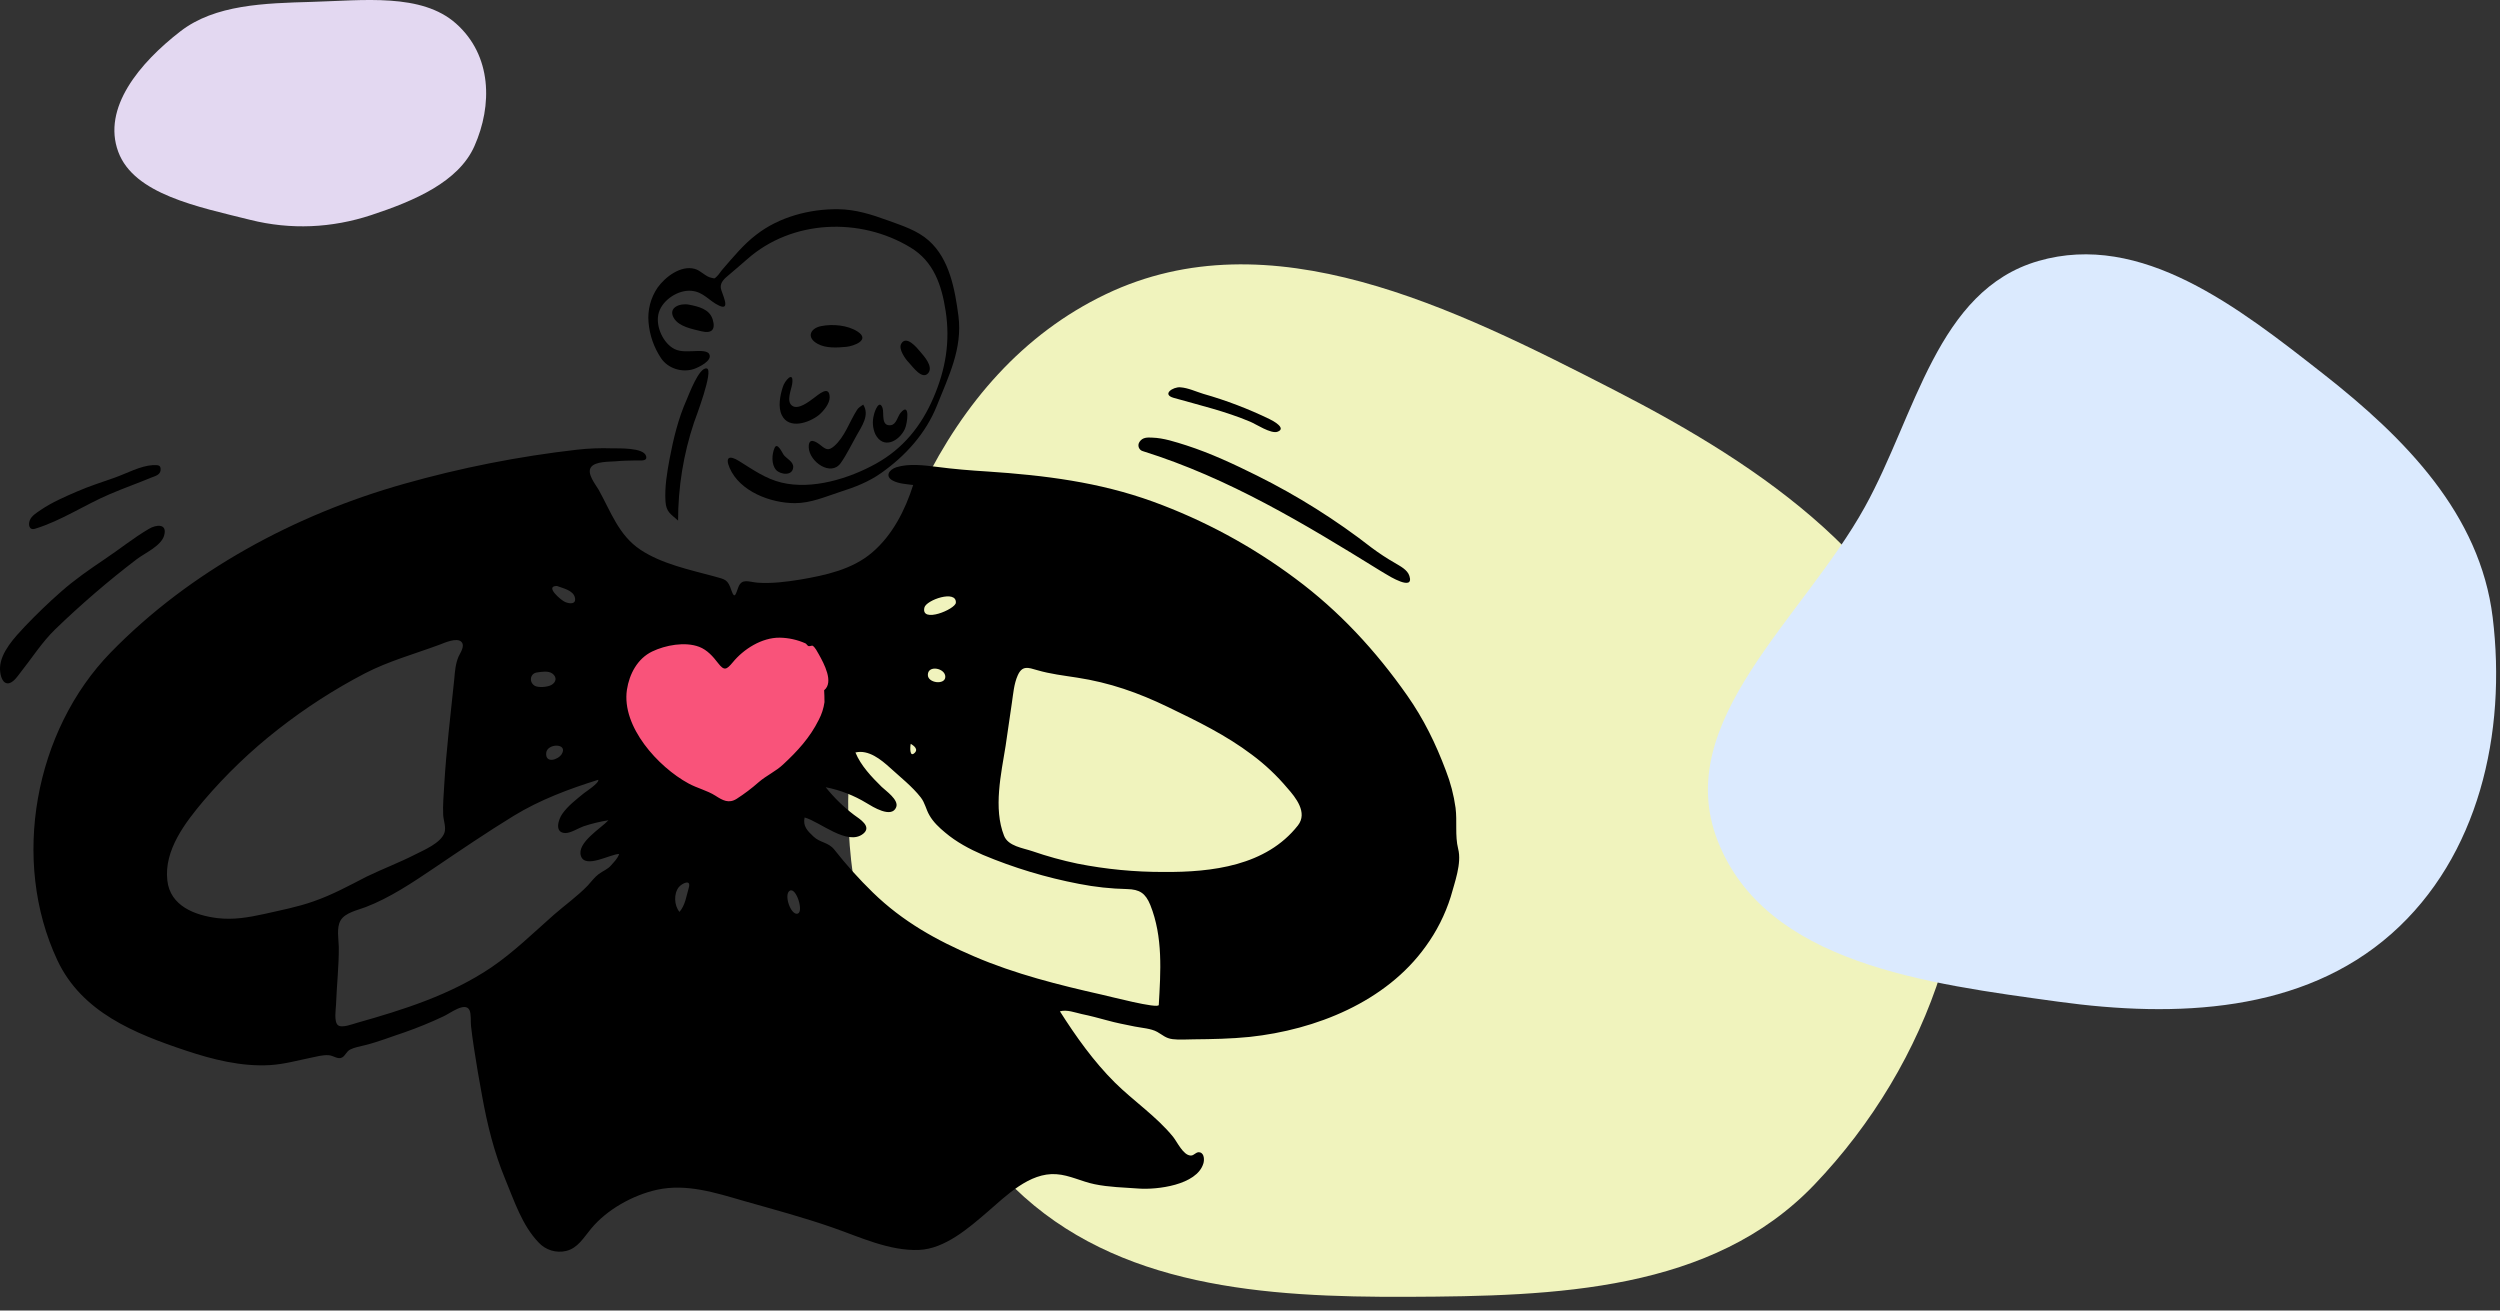 <svg width="1446" height="758" viewBox="0 0 1446 758" fill="none" xmlns="http://www.w3.org/2000/svg">
<rect x="0" y="0" width="1446" height="758" fill="#333333" stroke="none"/>
<g clip-path="url(#clip0)">
<path fill-rule="evenodd" clip-rule="evenodd" d="M639.653 170.147C734.451 124.843 840.578 177.778 934.035 225.787C1020.03 269.965 1104.89 327.477 1128.45 421.243C1151.99 514.948 1116.21 615.322 1049.46 685.175C990.334 747.048 899.802 749.73 814.224 750.082C731.448 750.423 646.116 744.77 586.753 687.08C519.502 621.724 482.522 530.294 492.069 437.005C502.957 330.615 543.161 216.261 639.653 170.147Z" fill="#F0F3BD"/>
<g clip-path="url(#clip1)">
<path fill-rule="evenodd" clip-rule="evenodd" d="M358.816 374.528C349.719 381.129 351.118 394.13 353.918 403.531C357.917 417.432 366.014 430.233 375.112 441.334C391.408 461.035 419.001 483.037 444.394 465.836C467.088 450.435 481.385 419.432 486.283 393.33C487.783 385.229 489.882 373.228 482.684 367.127C472.087 358.127 453.392 359.827 440.595 360.927C432.197 361.727 424.099 364.227 415.702 363.027C396.507 360.327 374.912 362.827 358.816 374.528Z" fill="#F9537A"/>
<path fill-rule="evenodd" clip-rule="evenodd" d="M750.715 477.437C732.32 500.839 700.928 504.539 673.135 504.339C656.388 504.393 639.678 502.785 623.248 499.539C614.407 497.691 605.692 495.286 597.155 492.338C591.556 490.438 583.158 489.438 580.759 483.438C574.461 467.536 579.059 447.535 581.659 431.333C582.958 423.132 583.958 414.832 585.258 406.631C586.058 401.331 586.458 395.53 588.657 390.63C591.256 384.829 594.555 386.029 599.954 387.629C607.452 389.83 615.25 390.73 622.948 391.93C641.843 394.83 658.339 400.63 675.534 408.931C692.53 417.132 709.026 425.133 724.122 436.534C731.682 442.147 738.56 448.625 744.617 455.835C749.415 461.236 756.514 470.036 750.715 477.437V477.437ZM670.236 581.246C670.136 583.746 641.243 576.146 637.444 575.346C612.551 569.745 587.057 563.344 563.563 553.244C541.569 543.843 522.174 533.042 504.879 516.24C496.903 508.479 489.455 500.193 482.584 491.438C479.085 487.038 474.386 487.538 470.487 483.838C466.988 480.537 464.289 477.837 465.389 472.837C474.087 475.137 490.182 489.538 499.28 482.237C504.479 478.037 497.281 473.737 493.981 471.337C487.871 466.707 482.363 461.332 477.586 455.335C485.966 456.976 493.988 460.091 501.28 464.536C504.579 466.536 515.776 473.637 518.375 466.836C519.975 462.636 512.377 457.435 509.977 455.135C504.179 449.435 497.88 442.834 494.781 435.233C502.379 433.433 509.577 439.334 514.876 444.134C520.674 449.435 527.773 455.035 532.571 461.236C535.071 464.436 535.571 468.136 537.57 471.537C539.77 475.437 543.269 478.737 546.668 481.537C553.166 487.038 560.664 491.038 568.462 494.439C586.389 501.963 605.052 507.594 624.148 511.24C633.308 513.04 642.607 514.044 651.941 514.24C659.239 514.44 662.538 516.64 665.337 523.441C672.735 541.943 671.336 562.044 670.236 581.246ZM452.992 442.134C448.793 446.134 443.295 448.535 438.796 452.435C434.81 455.95 430.566 459.159 426.099 462.036C421.5 464.936 418.001 462.936 413.802 460.236C408.903 457.135 403.305 455.935 398.206 453.135C380.711 443.634 359.416 420.332 362.615 398.93C364.015 389.83 368.714 380.929 377.212 376.828C384.91 373.128 396.207 371.028 404.405 374.128C409.103 375.928 412.402 379.729 415.402 383.629C418.901 388.129 420.2 387.429 423.8 383.129C430.098 375.428 440.595 368.728 450.993 368.828C456.13 368.91 461.197 370.033 465.889 372.128C466.489 372.428 466.888 373.328 467.488 373.628C468.288 374.028 469.488 373.228 470.088 373.528C471.487 374.428 472.787 377.028 473.587 378.429C476.686 383.929 482.384 394.63 476.686 399.23C476.686 399.23 476.986 405.431 476.886 406.131C476.381 409.696 475.265 413.147 473.587 416.332C468.488 426.633 461.19 434.533 452.992 442.134V442.134ZM461.39 528.441C457.391 529.642 453.092 517.14 456.891 515.14C460.59 513.24 464.989 527.341 461.39 528.441ZM398.406 513.44C397.006 518.141 396.407 523.541 393.008 527.441C389.908 523.741 389.608 516.94 392.608 513.14C394.407 510.94 399.906 508.24 398.406 513.44V513.44ZM526.773 430.233C526.773 430.333 531.572 432.633 529.272 435.233C525.973 438.734 526.373 431.933 526.773 430.233ZM546.768 391.53C546.668 396.33 536.57 395.13 536.67 390.33C536.67 384.429 546.868 386.429 546.768 391.53ZM534.671 351.426C535.671 347.026 553.366 340.925 552.866 348.626C552.566 352.426 532.471 360.727 534.671 351.426ZM353.518 500.439C351.518 502.839 348.719 503.739 346.32 505.54C343.82 507.44 342.021 509.94 339.921 512.24C333.923 518.441 326.725 523.541 320.326 529.142C308.529 539.542 297.132 550.743 284.036 559.644C260.542 575.446 233.349 584.046 206.356 591.647C204.156 592.247 197.658 594.847 195.459 592.947C193.059 590.947 194.259 583.746 194.359 581.046C194.759 569.945 196.058 558.744 195.958 547.643C195.858 543.143 194.559 536.642 196.958 532.442C199.557 527.841 206.956 526.441 211.554 524.641C225.451 519.341 238.847 510.34 251.144 502.039C266.24 491.838 281.536 481.437 297.032 471.937C312.228 462.636 329.024 456.335 346.02 451.035C346.819 452.735 338.722 458.035 337.822 458.735C333.423 462.336 328.524 466.036 325.225 470.736C322.926 474.037 320.526 481.637 326.925 481.837C330.024 481.937 334.623 478.937 337.522 477.937C342.215 476.372 347.03 475.201 351.918 474.437C347.719 479.037 333.423 487.438 336.022 495.139C338.522 502.639 353.118 493.939 358.117 493.939C357.217 496.639 355.217 498.439 353.518 500.439V500.439ZM181.362 521.341C172.065 524.641 162.467 526.441 152.87 528.641C143.672 530.642 135.174 532.142 125.777 531.042C112.78 529.442 98.384 524.041 96.784 509.24C94.784 491.738 107.181 475.737 117.779 463.136C130.711 447.948 145.147 434.109 160.867 421.832C176.595 409.504 193.429 398.656 211.154 389.429C224.651 382.429 239.847 378.229 254.143 372.928C256.843 371.928 264.341 368.428 266.94 371.328C269.04 373.628 266.24 377.628 265.24 379.729C263.441 384.029 263.141 388.229 262.741 392.83C260.642 413.232 258.142 433.633 256.943 454.035C256.643 459.736 256.043 465.736 256.343 471.437C256.543 474.637 258.142 478.637 257.043 481.737C254.943 487.638 245.246 491.638 240.147 494.239C230.949 498.939 221.352 502.539 212.054 507.04C201.957 512.24 192.059 517.641 181.362 521.341ZM310.729 388.929C313.328 388.529 317.127 387.929 319.427 389.53C322.426 391.73 321.626 394.73 318.827 396.23C316.627 397.43 311.529 397.83 309.429 396.73C305.83 394.73 306.43 389.429 310.729 388.929ZM324.925 436.134C322.826 439.534 315.328 441.834 315.927 435.433C316.527 429.833 328.724 429.733 324.925 436.134ZM322.126 338.925C325.425 340.225 331.523 341.325 332.523 345.626C333.423 349.626 329.624 349.326 326.925 348.226C324.625 347.326 314.728 338.925 322.126 338.925V338.925ZM843.391 490.938C841.492 483.338 842.891 475.037 841.892 467.236C840.876 459.874 838.997 452.657 836.293 445.734C830.394 430.033 823.496 415.932 813.899 402.231C795.703 376.328 774.709 353.526 749.215 334.625C724.071 315.852 696.318 300.859 666.837 290.121C635.645 278.82 604.153 274.92 571.261 272.719C561.464 272.119 551.567 271.319 541.769 270.019C534.571 269.119 525.673 268.019 518.575 270.219C514.176 271.619 511.677 275.52 516.476 278.02C519.875 279.82 524.374 280.02 528.173 280.52C523.574 295.021 516.176 309.623 504.379 319.623C492.882 329.424 477.486 332.725 462.889 335.225C454.991 336.525 446.194 337.625 438.196 337.025C433.097 336.625 429.198 334.325 427.099 339.525C425.699 343.125 424.999 347.126 423.1 341.625C420.9 335.125 419.801 335.225 412.902 333.325C398.806 329.524 382.71 326.124 370.513 318.023C357.817 309.623 353.318 295.921 346.22 283.22C344.42 280.12 339.121 273.72 341.921 270.119C344.42 266.819 352.418 267.119 356.117 266.819C360.016 266.419 363.915 266.419 367.814 266.319C370.113 266.219 374.612 267.119 373.712 263.819C372.313 258.718 357.617 259.418 354.018 259.318C347.209 259.083 340.392 259.351 333.623 260.118C299.888 263.981 266.521 270.57 233.849 279.82C170.965 297.522 109.981 330.224 64.093 377.328C20.004 422.532 6.107 497.739 33.2 555.444C47.297 585.446 77.789 597.747 107.481 607.648C123.077 612.849 139.673 617.049 156.269 616.049C164.267 615.549 171.765 613.449 179.563 611.849C182.962 611.149 186.761 610.049 190.26 610.349C192.859 610.549 195.459 612.949 197.858 611.649C199.657 610.749 200.357 608.148 202.557 607.048C205.156 605.748 208.255 605.248 211.054 604.548C218.753 602.648 226.251 599.648 233.849 597.147C241.57 594.444 249.145 591.34 256.543 587.847C260.342 586.146 269.04 579.246 271.539 584.246C272.639 586.546 272.139 590.947 272.439 593.447C272.939 597.647 273.438 601.848 274.138 606.148C275.538 615.449 277.137 624.65 278.837 633.851C281.836 650.452 285.735 666.353 292.234 682.055C297.432 694.556 301.931 708.657 311.529 718.658C313.51 720.805 316.025 722.39 318.817 723.25C321.608 724.111 324.578 724.217 327.424 723.558C334.223 721.958 337.622 715.758 341.821 710.757C350.918 699.656 366.014 691.256 380.011 688.155C397.106 684.455 413.702 689.855 429.998 694.556C447.194 699.456 464.789 704.157 481.685 710.057C497.48 715.558 514.476 723.658 531.572 722.958C546.468 722.358 560.364 710.257 571.161 700.956C581.959 691.656 595.455 678.054 610.951 679.154C618.649 679.655 625.647 683.455 633.145 684.955C641.343 686.655 650.141 686.855 658.539 687.455C668.936 688.255 692.23 685.555 696.029 672.954C696.629 671.054 696.629 667.253 694.13 666.553C691.83 665.853 690.731 668.554 688.631 668.354C684.332 668.154 680.933 660.553 678.534 657.553C668.936 645.752 655.64 636.851 644.842 626.15C632.646 614.049 622.248 599.448 613.051 584.946C617.25 583.846 621.648 585.646 625.747 586.546C630.646 587.547 635.445 588.847 640.244 590.147C645.542 591.647 650.941 592.647 656.339 593.747C660.338 594.547 665.737 594.847 669.336 596.847C672.535 598.648 674.235 600.548 678.234 601.048C682.233 601.548 686.332 601.148 690.331 601.148C701.228 601.048 712.025 600.848 722.822 599.748C761.012 595.647 801.602 579.546 824.596 547.443C830.952 538.726 835.849 529.031 839.092 518.741C841.292 510.64 845.591 499.339 843.391 490.938" fill="black"/>
<path fill-rule="evenodd" clip-rule="evenodd" d="M484.784 121.006C494.881 121.106 504.279 124.106 513.576 127.507C521.774 130.507 530.572 133.207 537.27 139.208C549.267 149.909 552.366 167.61 554.366 182.811C556.765 201.713 548.667 217.614 541.869 234.716C535.471 250.717 523.674 263.718 509.777 273.519C502.479 278.72 494.381 281.82 485.884 284.52C477.286 287.32 468.988 291.021 459.79 291.021C445.794 291.021 427.899 284.32 422 270.619C419.301 264.318 421.9 263.218 427.399 266.619C435.297 271.519 442.795 276.92 451.992 279.12C469.788 283.42 491.182 276.82 506.778 268.119C522.374 259.418 532.871 246.417 539.87 230.116C546.968 213.714 549.667 197.513 546.968 179.911C544.668 164.91 540.07 151.209 526.573 143.108C497.481 125.507 458.191 127.007 432.297 149.809C428.698 152.909 425.199 156.009 421.6 159.009C419.301 160.91 416.501 163.21 416.901 166.51C417.201 169.31 423.2 180.111 416.002 176.811C410.103 174.111 407.004 168.81 399.906 168.21C392.408 167.51 383.41 173.311 381.111 180.611C378.911 187.612 382.81 197.113 388.809 201.113C392.508 203.613 396.607 203.213 400.806 203.113C402.905 203.113 408.704 202.413 410.103 204.613C412.603 208.514 403.905 212.614 401.105 213.514C394.307 215.614 386.309 213.114 382.31 207.114C378.203 200.931 375.726 193.81 375.112 186.412C374.494 179.345 376.33 172.281 380.311 166.41C384.71 160.21 393.707 153.309 401.805 155.509C405.304 156.409 408.104 160.109 411.603 160.71C413.802 161.11 412.902 161.41 414.702 159.809C415.802 158.809 416.901 156.909 418.001 155.709C424.1 148.709 430.098 141.308 437.496 135.707C450.593 125.507 468.288 120.806 484.784 121.006ZM447.993 259.118C449.593 255.418 452.492 262.018 453.292 263.118C454.992 265.319 458.991 267.019 458.791 270.219C458.491 275.519 451.293 274.519 448.893 271.819C446.094 268.619 446.394 262.818 447.993 259.118ZM499.28 234.016C503.179 240.116 498.38 246.617 495.381 252.017C492.482 257.118 489.683 263.018 486.283 267.819C480.585 275.819 468.188 267.119 467.788 258.918C467.488 252.617 471.987 255.318 474.886 257.718C477.886 260.118 479.285 260.718 482.384 258.118C488.583 252.818 491.382 243.817 495.681 237.116C496.481 235.716 498.08 234.916 499.28 234.016ZM510.477 236.016C511.477 238.916 509.378 246.717 515.276 245.917C518.475 245.517 519.175 240.816 520.875 238.816C526.573 232.016 524.873 244.917 523.374 248.117C520.075 255.218 510.877 260.118 506.278 251.117C504.72 247.59 504.437 243.63 505.479 239.916C505.878 237.916 508.578 230.616 510.477 236.016ZM458.191 222.115C457.691 225.515 454.492 232.416 458.391 234.816C461.89 237.016 467.888 232.316 470.588 230.316C473.387 228.315 479.685 222.415 479.885 229.715C479.985 233.416 476.286 237.816 473.687 240.016C468.088 244.517 456.291 248.617 452.192 240.116C449.893 235.416 451.193 228.815 452.692 224.115C453.692 220.215 459.39 213.814 458.191 222.115V222.115ZM532.172 203.313C534.471 206.013 539.87 211.914 536.97 215.714C533.471 220.115 527.873 212.014 525.673 209.714C523.674 207.714 519.475 201.813 521.274 198.813C524.174 193.712 530.172 200.913 532.172 203.313ZM496.081 191.812C503.579 196.713 493.682 200.213 489.483 200.613C484.284 201.113 477.686 201.513 472.987 198.913C466.289 195.313 468.488 189.912 474.986 188.612C481.585 187.312 490.282 188.012 496.081 191.812V191.812ZM398.506 176.211C404.005 177.311 410.303 178.711 412.203 184.712C414.102 190.912 411.403 193.012 405.704 191.612C400.506 190.312 392.708 189.012 389.708 183.912C386.209 177.811 393.407 175.211 398.506 176.211V176.211Z" fill="black"/>
<path fill-rule="evenodd" clip-rule="evenodd" d="M94.885 309.923C92.985 315.923 83.687 319.923 78.989 323.524C62.521 336.1 46.799 349.624 31.901 364.027C24.203 371.528 18.404 380.729 11.806 389.029C10.206 391.03 7.307 395.63 4.108 395.23C0.609 394.73 -0.091 388.729 0.009 386.129C0.409 377.128 8.607 368.528 14.405 362.327C21.004 355.426 28.002 348.626 35.2 342.325C43.098 335.325 51.696 329.424 60.394 323.524C68.991 317.823 77.189 311.123 86.087 305.922C90.186 303.422 97.084 302.522 94.885 309.923ZM666.337 253.118C673.135 253.318 679.833 255.618 686.232 257.618C700.428 262.218 713.825 268.519 727.121 275.12C750.548 286.779 772.753 300.749 793.404 316.823C797.691 320.021 802.164 322.959 806.801 325.624C809.8 327.424 814.099 329.524 815.199 333.125C818.098 342.225 803.302 333.125 801.202 331.824L798.203 330.024C754.414 302.922 710.725 276.52 661.238 261.018C660.666 260.897 660.133 260.634 659.688 260.253C659.243 259.873 658.901 259.387 658.692 258.84C658.483 258.293 658.415 257.702 658.493 257.122C658.571 256.542 658.793 255.99 659.139 255.518C660.938 252.818 663.838 253.018 666.337 253.118ZM92.885 272.019C92.585 274.819 89.486 275.42 87.287 276.32C79.389 279.62 71.391 282.42 63.493 285.82C48.896 292.021 35.6 301.122 20.304 305.822C16.805 306.922 16.305 303.422 17.205 301.022C18.204 298.322 21.304 296.521 23.603 294.921C30.101 290.521 37.499 287.321 44.697 284.22C51.796 281.12 59.194 278.82 66.492 276.22C73.29 273.819 81.188 269.419 88.486 269.019H88.786C91.285 269.019 93.185 268.819 92.885 272.019V272.019ZM678.834 230.116C671.836 228.115 678.434 223.715 682.633 224.015C687.232 224.315 691.73 226.515 696.029 227.815C709.192 231.563 722.003 236.448 734.319 242.417C736.219 243.317 744.417 247.717 738.918 249.717C735.119 251.117 726.321 245.217 723.122 243.917C708.926 237.916 693.63 234.316 678.834 230.116Z" fill="black"/>
<path fill-rule="evenodd" clip-rule="evenodd" d="M401.405 244.417C402.305 241.817 413.002 213.914 408.803 213.114C404.305 212.214 398.406 228.416 397.106 231.316C392.308 242.117 389.508 253.718 387.309 265.319C385.809 273.419 384.41 281.62 384.91 289.921C385.309 296.221 387.909 297.221 392.208 301.122C392.196 281.848 395.302 262.698 401.405 244.417" fill="black"/>
</g>
<path fill-rule="evenodd" clip-rule="evenodd" d="M180.548 1.085C210.21 0.246 243.783 -4.129 263.747 13.603C284.606 32.129 284.868 60.895 274.431 84.472C265.277 105.153 239.882 116.124 214.694 124.418C191.957 131.905 168.215 133.038 144.759 127.172C114.418 119.585 77.513 112.404 68.41 87.836C59.009 62.462 80.667 36.436 104.353 18.113C124.372 2.625 152.839 1.869 180.548 1.085Z" fill="#E3D8F1"/>
<path fill-rule="evenodd" clip-rule="evenodd" d="M1343.87 216.328C1391.19 253.448 1434.51 297.448 1441.77 357.11C1449.91 424.013 1433.72 495.445 1383.26 540.068C1331.6 585.759 1258.85 588.79 1190.45 579.366C1114.81 568.943 1021.3 557.485 993.51 486.362C966.546 417.343 1042.83 357.978 1078.65 293.193C1108.19 239.777 1120.31 167.963 1178.96 150.965C1238.67 133.661 1294.91 177.93 1343.87 216.328Z" fill="#DBEAFE"/>
</g>
<defs>
<clipPath id="clip0">
<rect width="1446" height="758" fill="white"/>
</clipPath>
<clipPath id="clip1">
<rect width="844" height="603" fill="white" transform="translate(0 121)"/>
</clipPath>
</defs>
</svg>
